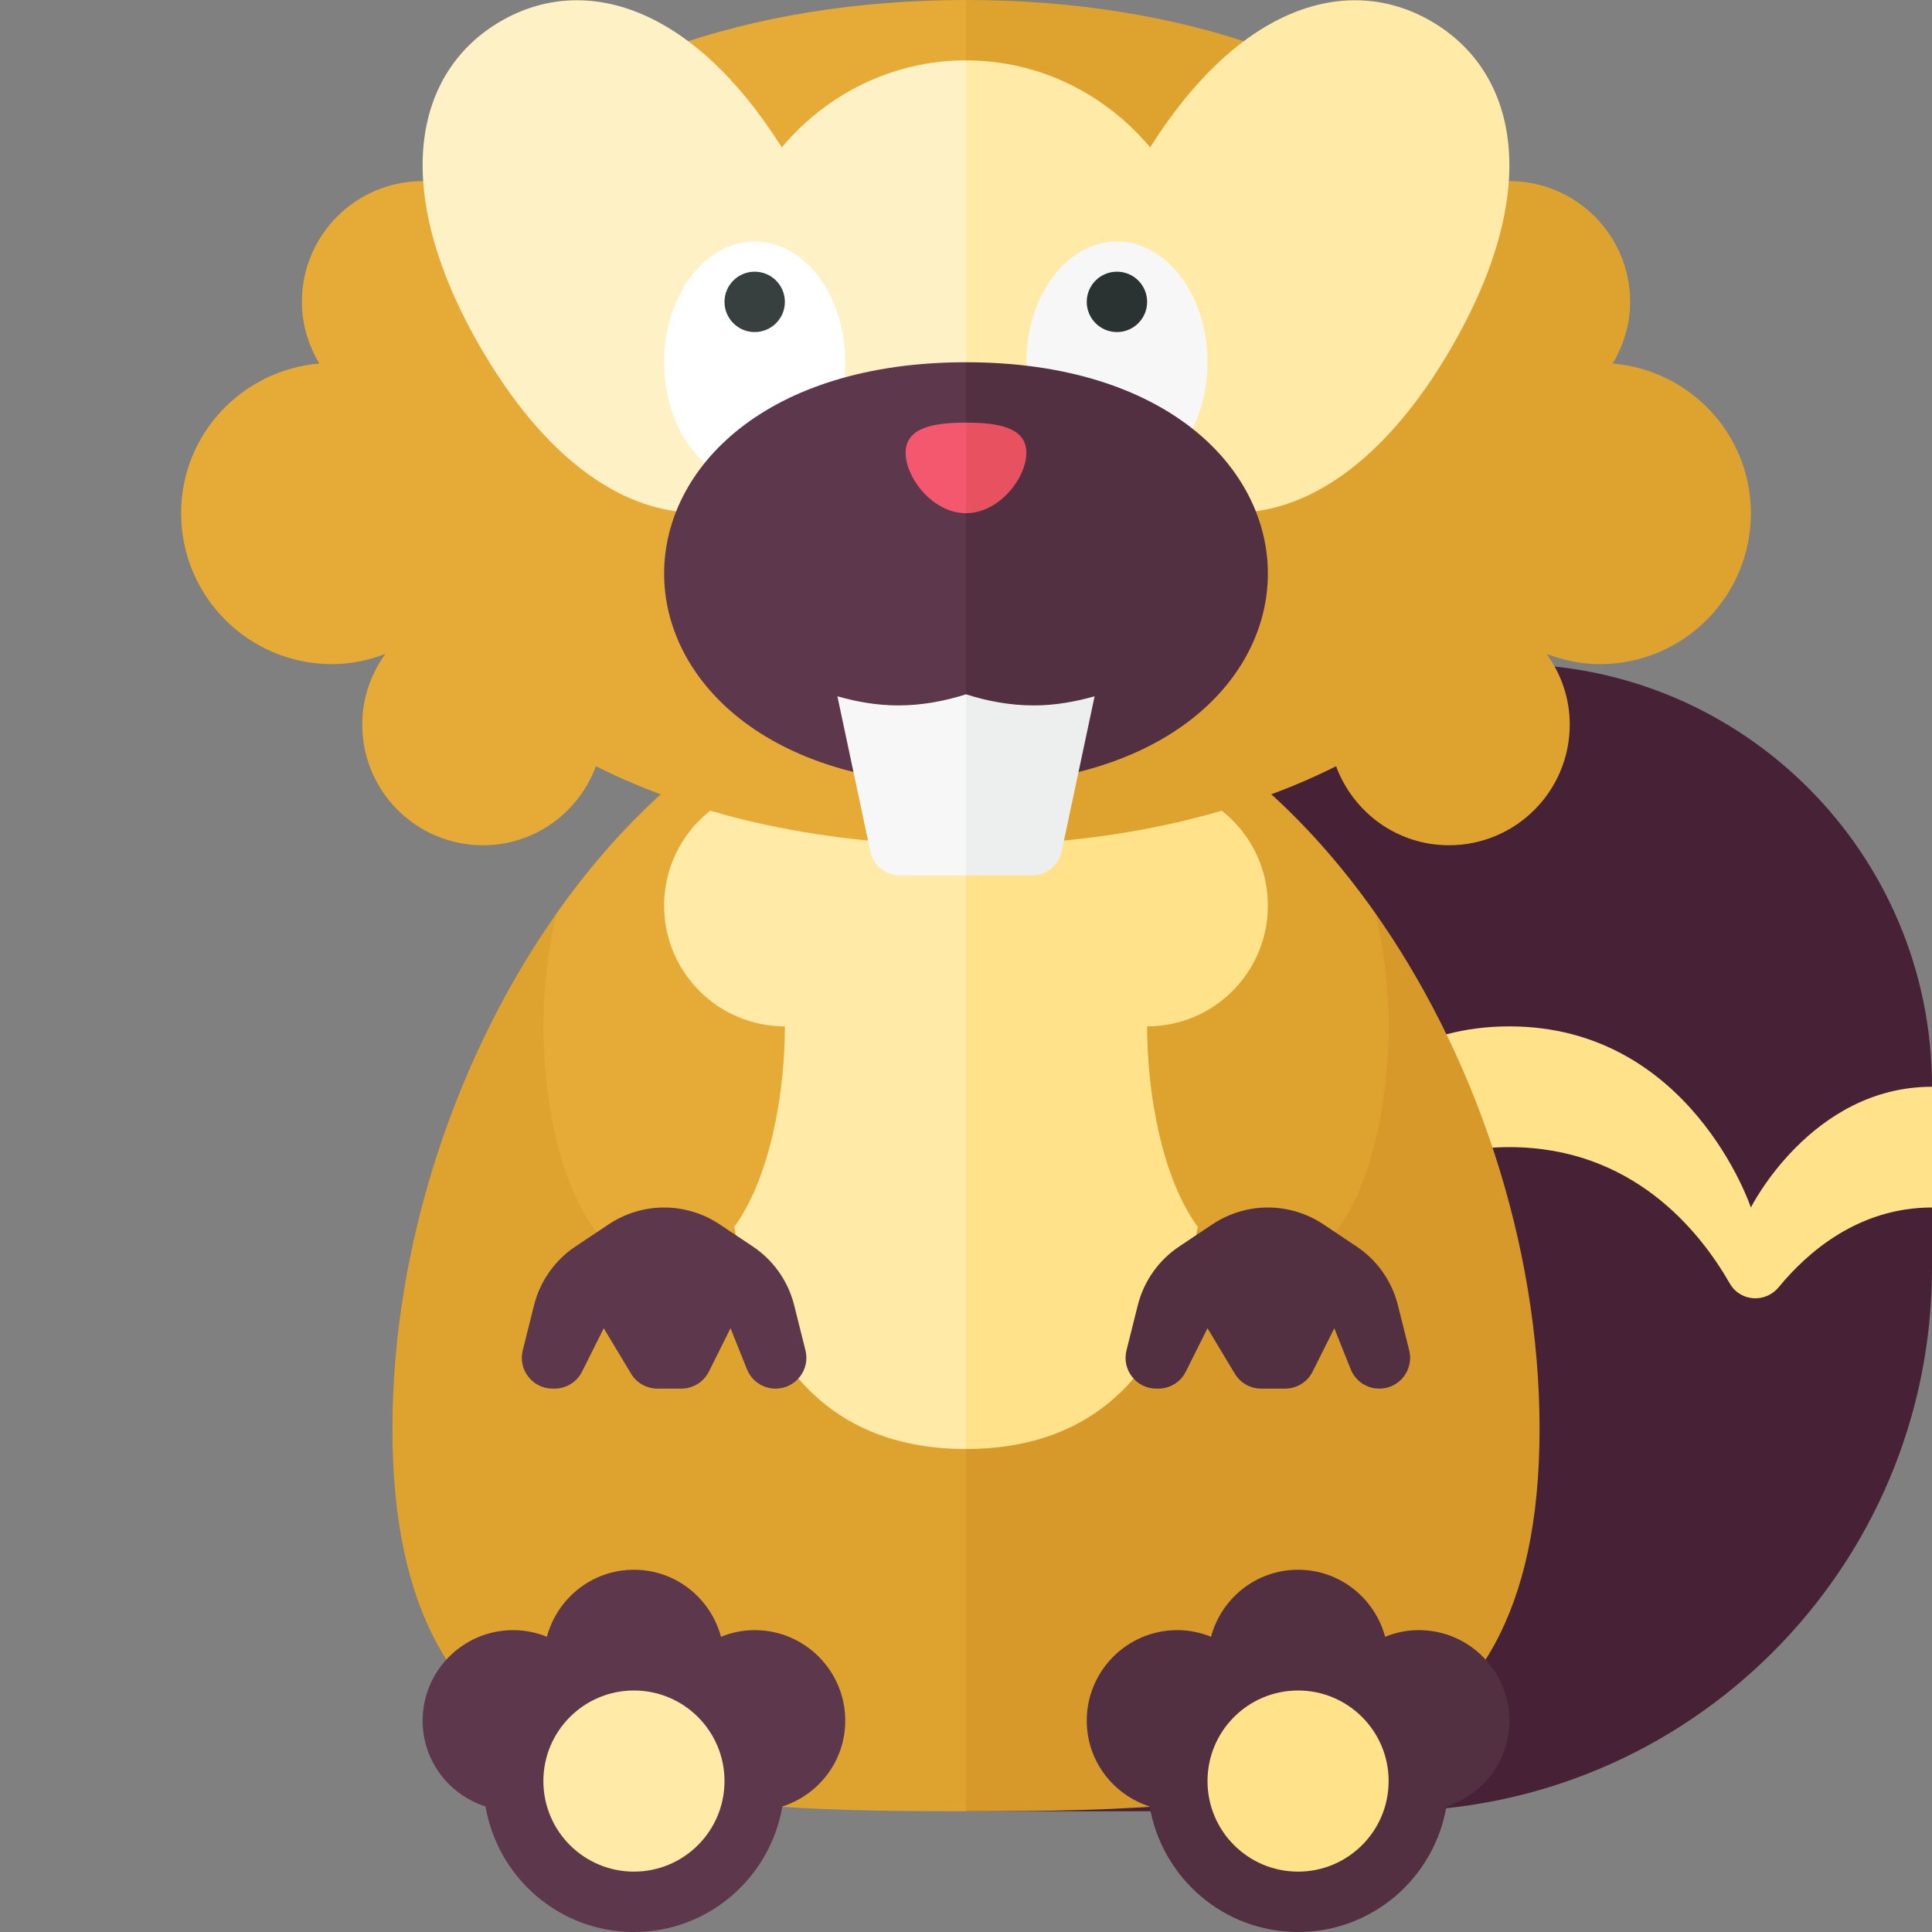 <?xml version="1.0" encoding="utf-8"?>
<!-- Generator: Adobe Illustrator 23.0.6, SVG Export Plug-In . SVG Version: 6.00 Build 0)  -->
<svg version="1.1" xmlns="http://www.w3.org/2000/svg" xmlns:xlink="http://www.w3.org/1999/xlink" x="0px" y="0px" width="32px"
	 height="32px" viewBox="0 0 32 32" enable-background="new 0 0 32 32" xml:space="preserve">
<rect x="0" y="0" width="32" height="32" fill="#808080" stroke="none"/>
<g id="labels">
</g>
<g id="icons">
	<g>
		<g>
			<path fill="#472236" d="M18,21v-3c0-3.866,3.134-7,7-7h0c3.866,0,7,3.134,7,7v3v0c0,4.971-4.029,9-9,9h-7l2-2V21z"/>
			<path fill="#FFE28A" d="M18,18c2,0,3,2,3,2s1-3,4-3s4,3,4,3s1-2,3-2v2c-1.217,0-2.064,0.741-2.54,1.321
				c-0.22,0.267-0.637,0.238-0.809-0.062C28.142,20.37,27.028,19,25,19s-3.142,1.37-3.651,2.259c-0.172,0.3-0.589,0.329-0.809,0.062
				C20.064,20.741,19.217,20,18,20V18z"/>
		</g>
		<path fill="#DEA32F" d="M16,11c-5.247,0-9.5,6.545-9.5,12.667S10.753,30,16,30V11z"/>
		<path fill="#D8992B" d="M25.5,23.667C25.5,17.545,21.247,11,16,11v19C21.247,30,25.5,29.788,25.5,23.667z"/>
		<path fill="#5D374C" d="M14,28.5c0-0.828-0.672-1.5-1.5-1.5c-0.198,0-0.385,0.04-0.558,0.11C11.77,26.472,11.193,26,10.5,26
			s-1.27,0.472-1.442,1.11C8.885,27.04,8.698,27,8.5,27C7.672,27,7,27.672,7,28.5c0,0.668,0.439,1.227,1.042,1.421
			C8.244,31.1,9.264,32,10.5,32s2.256-0.9,2.458-2.079C13.561,29.727,14,29.168,14,28.5z"/>
		<path fill="#E6AB37" d="M9.217,15.137C9.07,15.756,9,16.419,9,17c0,1.657,0.527,4,2,4s2-2.343,2-4
			c0-1.612-0.506-3.856-1.889-3.977C10.418,13.627,9.78,14.336,9.217,15.137z"/>
		<path fill="#DEA32F" d="M20.889,13.023C19.506,13.144,19,15.388,19,17c0,1.657,0.527,4,2,4s2-2.343,2-4
			c0-0.581-0.07-1.244-0.217-1.863C22.22,14.336,21.582,13.627,20.889,13.023z"/>
		<circle fill="#FFEAA7" cx="10.5" cy="29.5" r="1.5"/>
		<path fill="#532F42" d="M25,28.5c0-0.828-0.672-1.5-1.5-1.5c-0.198,0-0.385,0.04-0.558,0.11C22.77,26.472,22.193,26,21.5,26
			s-1.27,0.472-1.442,1.11C19.885,27.04,19.698,27,19.5,27c-0.828,0-1.5,0.672-1.5,1.5c0,0.668,0.439,1.227,1.042,1.421
			C19.244,31.1,20.264,32,21.5,32s2.256-0.9,2.458-2.079C24.561,29.727,25,29.168,25,28.5z"/>
		<circle fill="#FFE28A" cx="21.5" cy="29.5" r="1.5"/>
		<path fill="#FFEAA7" d="M16,13c-0.693,0-1.289,0.144-1.8,0.409C13.865,13.156,13.453,13,13,13c-1.105,0-2,0.895-2,2
			c0,1.105,0.895,2,2,2c0,1.107-0.244,2.506-0.839,3.322C12.574,22.696,13.851,24,16,24V13z"/>
		<path fill="#FFE28A" d="M19.839,20.322C19.244,19.506,19,18.107,19,17c1.105,0,2-0.895,2-2c0-1.105-0.895-2-2-2
			c-0.453,0-0.865,0.156-1.2,0.409C17.289,13.144,16.693,13,16,13v11C18.149,24,19.426,22.696,19.839,20.322z"/>
		<path fill="#DEA32F" d="M22.13,12.691C22.412,13.454,23.139,14,24,14c1.105,0,2-0.895,2-2c0-0.438-0.145-0.839-0.383-1.169
			C25.892,10.936,26.188,11,26.5,11c1.381,0,2.5-1.119,2.5-2.5c0-1.308-1.009-2.37-2.289-2.479C26.89,5.721,27,5.375,27,5
			c0-1.105-0.895-2-2-2c-0.177,0-0.345,0.03-0.508,0.073C22.728,1.096,19.59,0,16,0v14C18.313,14,20.436,13.542,22.13,12.691z"/>
		<path fill="#E6AB37" d="M16,0c-3.59,0-6.728,1.096-8.492,3.073C7.345,3.03,7.177,3,7,3C5.895,3,5,3.895,5,5
			c0,0.375,0.11,0.721,0.289,1.021C4.009,6.13,3,7.192,3,8.5C3,9.881,4.119,11,5.5,11c0.312,0,0.608-0.064,0.883-0.169
			C6.145,11.161,6,11.562,6,12c0,1.105,0.895,2,2,2c0.861,0,1.588-0.546,1.87-1.309C11.564,13.542,13.687,14,16,14V0z"/>
		<path fill="#FEF1C6" d="M16,1c-1.23,0-2.317,0.567-3.051,1.441c-1.483-2.354-3.275-2.886-4.649-2.093
			C6.866,1.176,6.434,3.114,7.953,5.745s3.413,3.226,4.848,2.397C12.873,8.1,14.437,8.079,16,8.079V1z"/>
		<path fill="#FFEAA7" d="M19.199,8.142c1.435,0.828,3.329,0.233,4.848-2.397s1.087-4.569-0.348-5.397
			c-1.374-0.793-3.165-0.261-4.649,2.093C18.317,1.567,17.23,1,16,1v7.079C17.563,8.079,19.127,8.1,19.199,8.142z"/>
		<ellipse fill="#FFFFFF" cx="12.5" cy="6" rx="1.5" ry="2"/>
		<ellipse fill="#F7F7F7" cx="18.5" cy="6" rx="1.5" ry="2"/>
		<path fill="#532F42" d="M21,9.5C21,7.75,19.314,6,16,6v7C19.314,13,21,11.25,21,9.5z"/>
		<path fill="#5D374C" d="M16,6c-3.314,0-5,1.75-5,3.5s1.686,3.5,5,3.5V6z"/>
		<g>
			<path fill="#F7F7F7" d="M14.875,11.684c-0.353,0-0.686-0.061-1.005-0.151l0.546,2.571c0.049,0.231,0.253,0.396,0.489,0.396H16v-3
				C15.647,11.612,15.272,11.684,14.875,11.684z"/>
			<path fill="#EDEEEE" d="M17.125,11.684c-0.397,0-0.772-0.072-1.125-0.184v3h1.095c0.236,0,0.44-0.165,0.489-0.396l0.546-2.571
				C17.811,11.622,17.478,11.684,17.125,11.684z"/>
		</g>
		<circle fill="#373F3F" cx="12.5" cy="5" r="0.5"/>
		<circle fill="#2B3332" cx="18.5" cy="5" r="0.5"/>
		<path fill="#F3586F" d="M16,7c-0.552,0-1,0.086-1,0.5c0,0.414,0.448,1,1,1V7z"/>
		<path fill="#E85160" d="M17,7.5C17,7.086,16.552,7,16,7v1.5C16.552,8.5,17,7.914,17,7.5z"/>
		<path fill="#532F42" d="M20.084,20.277l-0.553,0.369c-0.342,0.228-0.586,0.575-0.686,0.974l-0.187,0.747
			C18.578,22.688,18.821,23,19.153,23h0.032c0.193,0,0.37-0.109,0.456-0.282L20,22l0.452,0.752C20.544,22.906,20.71,23,20.889,23
			h0.396c0.193,0,0.37-0.109,0.456-0.282L22.1,22l0.272,0.679C22.449,22.873,22.637,23,22.845,23h0.001
			c0.332,0,0.575-0.312,0.495-0.634l-0.187-0.747c-0.1-0.399-0.344-0.746-0.686-0.974l-0.553-0.369C21.645,20.097,21.326,20,21,20
			l0,0C20.674,20,20.355,20.097,20.084,20.277z"/>
		<path fill="#5D374C" d="M10.084,20.277l-0.553,0.369c-0.342,0.228-0.586,0.575-0.686,0.974l-0.187,0.747
			C8.578,22.688,8.821,23,9.153,23h0.032c0.193,0,0.37-0.109,0.456-0.282L10,22l0.452,0.752C10.544,22.906,10.71,23,10.889,23h0.396
			c0.193,0,0.37-0.109,0.456-0.282L12.1,22l0.272,0.679C12.449,22.873,12.637,23,12.845,23h0.001c0.332,0,0.575-0.312,0.495-0.634
			l-0.187-0.747c-0.1-0.399-0.344-0.746-0.686-0.974l-0.553-0.369C11.645,20.097,11.326,20,11,20h0
			C10.674,20,10.355,20.097,10.084,20.277z"/>
	</g>
</g>
</svg>
